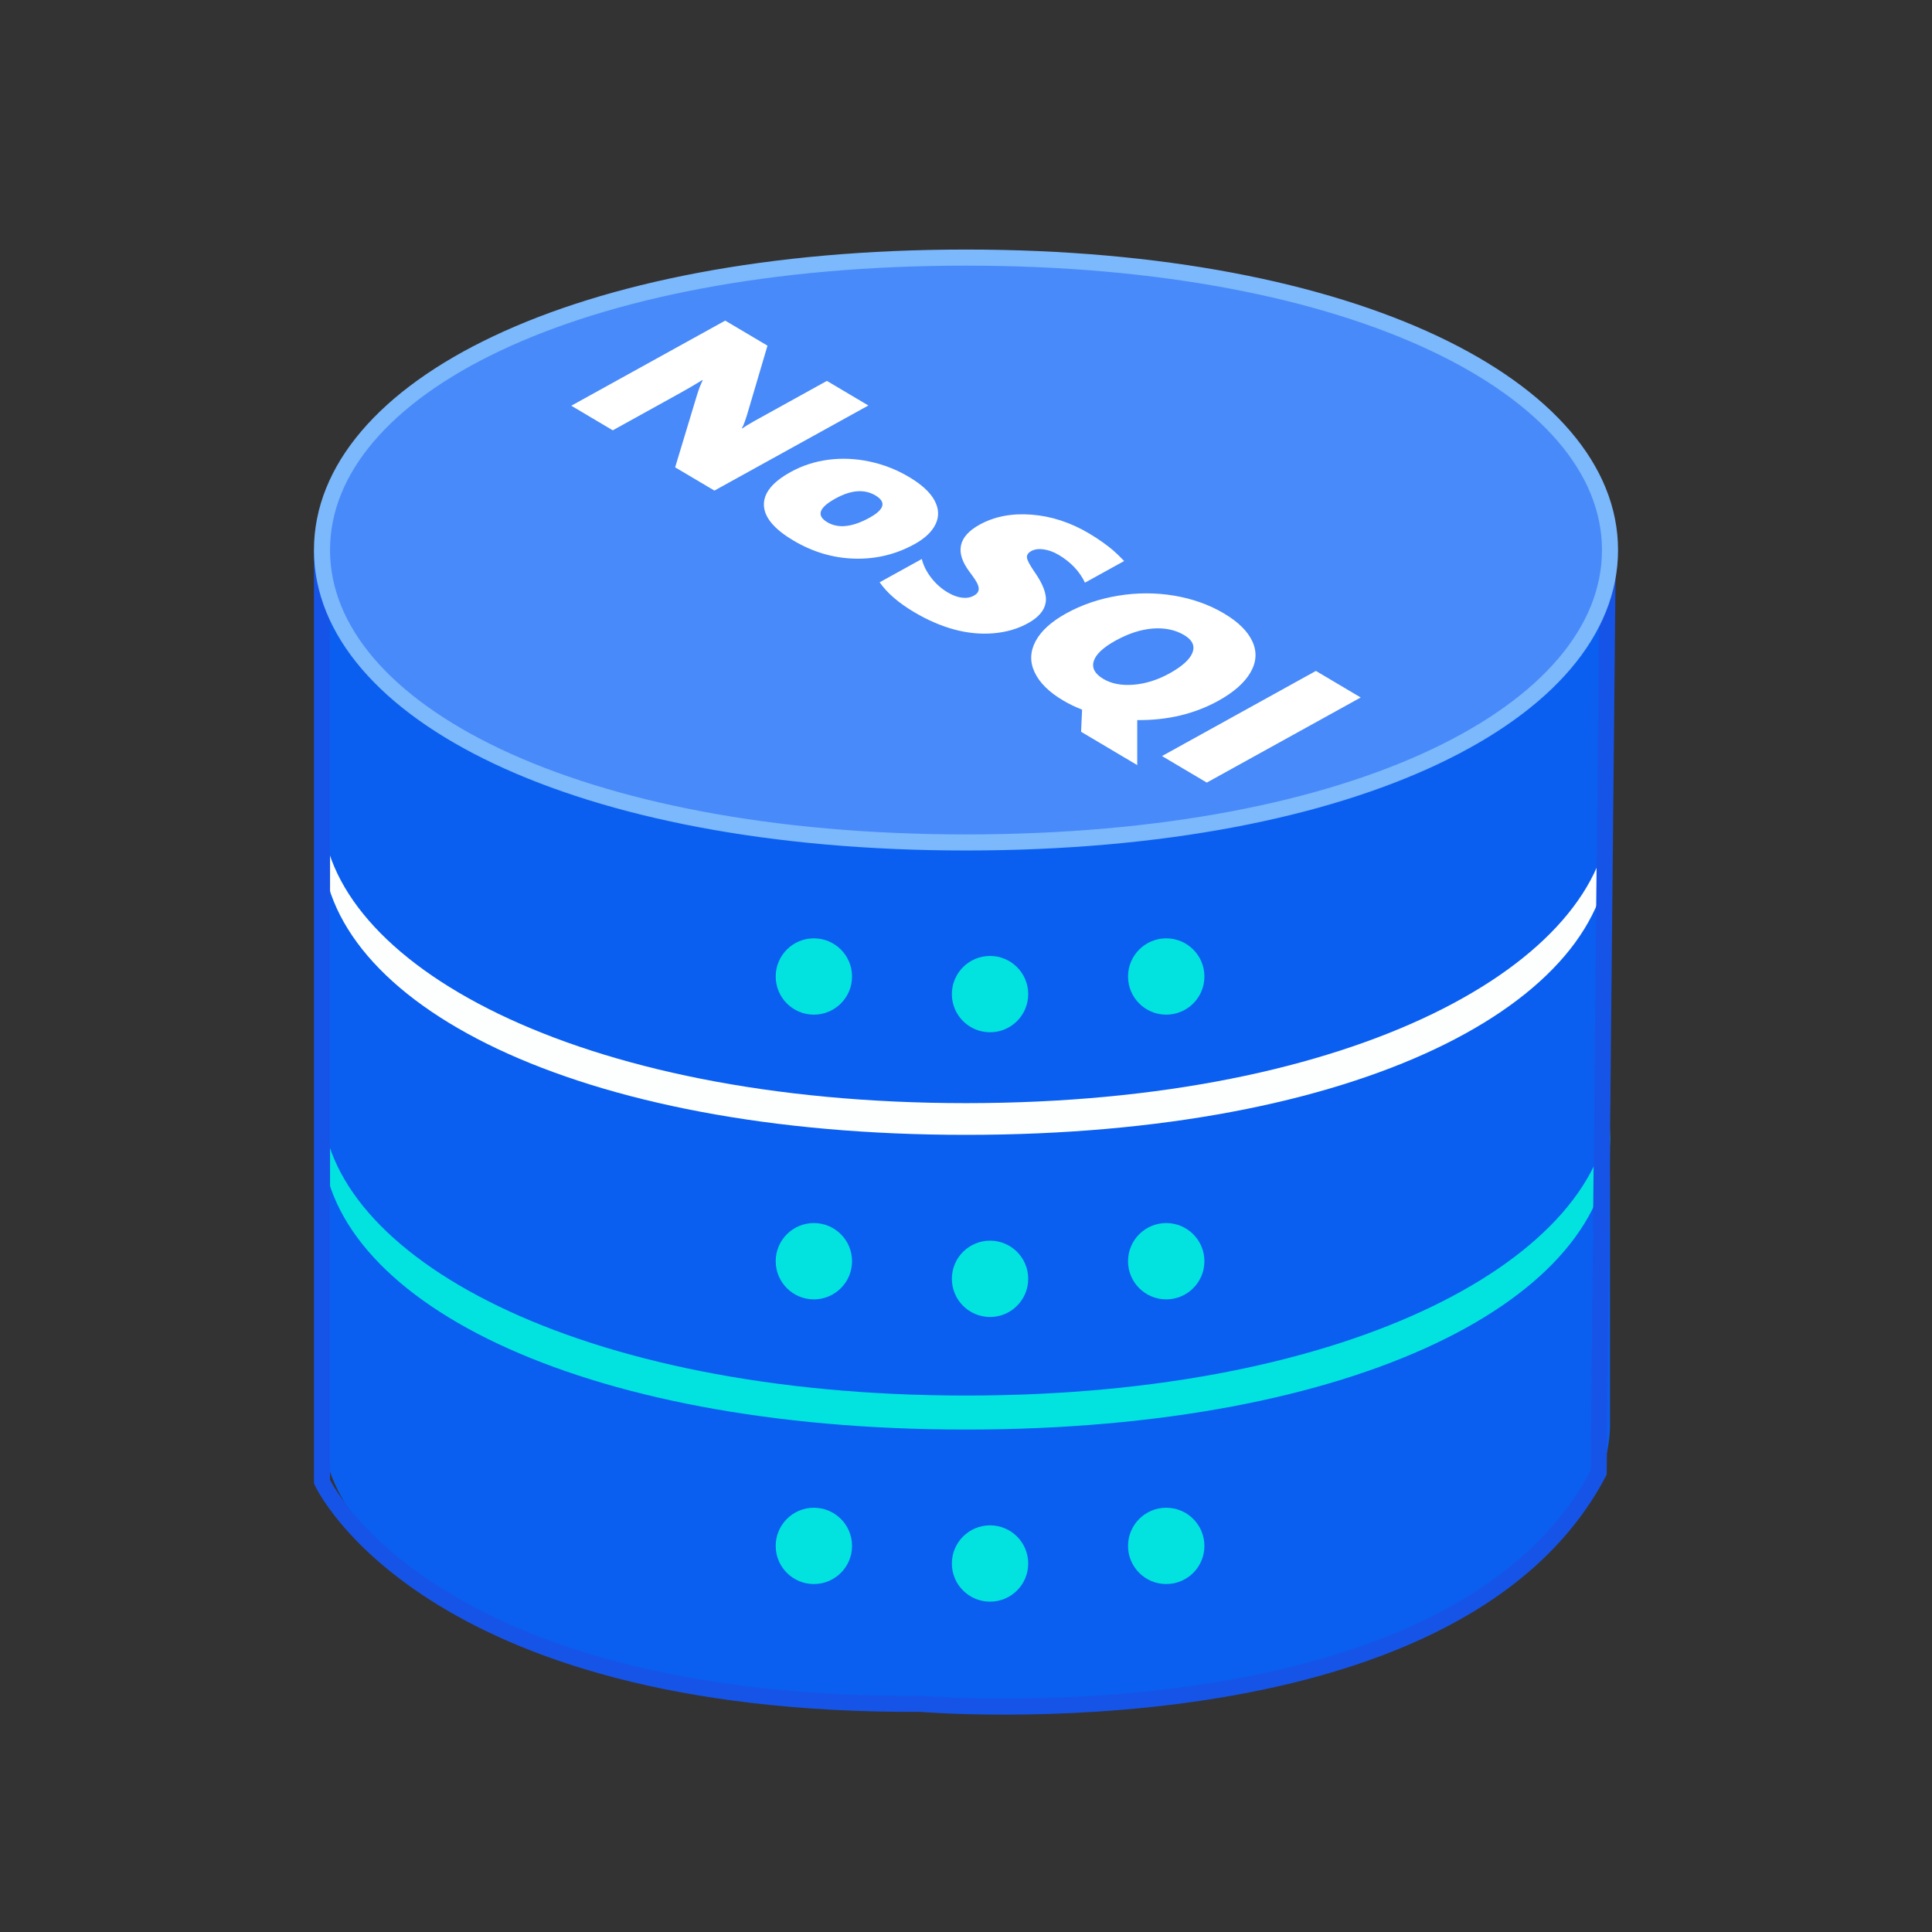 <?xml version="1.0" encoding="UTF-8"?>
<svg xmlns="http://www.w3.org/2000/svg" xmlns:xlink="http://www.w3.org/1999/xlink" width="60px" height="60px" viewBox="0 0 60 60" version="1.1">
  <rect x="0" y="0" width="60" height="60" fill="#333333" stroke="none"/>
  <title>nosql数据库</title>
  <g id="页面" stroke="none" stroke-width="1" fill="none" fill-rule="evenodd">
    <g id="图标" transform="translate(-198, -310)">
      <g id="nosql数据库" transform="translate(208, 318)">
        <g id="编组备份-2">
          <path d="M0,27.314 L0,36.325 C0.071,41.042 7.887,44.914 20,44.914 C32.112,44.914 39.859,41.112 40,36.325 L40,27.314 L0,27.314 Z" id="Fill-1" fill="#0A5FF1"></path>
          <path d="M40,27.315 C40,32.313 32.182,36.396 20,36.396 C7.887,36.396 0,32.313 0,27.315 C0,22.316 7.818,18.233 20,18.233 C32.113,18.163 40,22.246 40,27.315" id="Fill-3" fill="#02E2DF"></path>
          <path d="M0,18.233 L0,26.259 C0.071,30.975 7.887,35.34 20,35.34 C32.112,35.34 39.859,30.975 40,26.259 L40,18.233 L0,18.233 Z" id="Fill-5" fill="#0A5FF1"></path>
          <path d="M40,18.163 C40,23.161 32.182,27.244 20,27.244 C7.887,27.244 0,23.161 0,18.163 C0,13.165 7.818,9.081 20,9.081 C32.113,9.081 40,13.165 40,18.163" id="Fill-7" fill="#FDFFFF"></path>
          <path d="M0,9.152 L0,17.177 C0.071,21.894 7.887,26.259 20,26.259 C32.112,26.259 39.859,21.894 40,17.177 L40,9.152 L0,9.152 Z" id="Fill-9" fill="#0A5FF1"></path>
          <path d="M0,9.081 L0,38.015 C0,38.015 3.169,44.984 18.592,44.914 C18.592,44.914 35.141,46.322 39.648,37.733 L39.93,9.081" id="Stroke-11" stroke="#1654E7" stroke-width="0.5"></path>
          <path d="M40,9.081 C40,14.08 32.182,18.163 20,18.163 C7.887,18.163 0,14.08 0,9.081 C0,4.083 7.818,0 20,0 C32.113,0 40,4.083 40,9.081" id="Fill-13" fill="#488AF9"></path>
          <path d="M40,9.081 C40,14.08 32.182,18.163 20,18.163 C7.887,18.163 0,14.08 0,9.081 C0,4.083 7.818,0 20,0 C32.113,0 40,4.083 40,9.081 Z" id="Stroke-15" stroke="#7BB8FC" stroke-width="0.5"></path>
          <path d="M20.747,21.688 C21.401,21.688 21.932,22.219 21.932,22.873 C21.932,23.528 21.401,24.058 20.747,24.058 C20.092,24.058 19.561,23.528 19.561,22.873 C19.561,22.219 20.092,21.688 20.747,21.688" id="Fill-17" fill="#02E2DF"></path>
          <path d="M15.275,21.141 C15.93,21.141 16.461,21.672 16.461,22.326 C16.461,22.981 15.93,23.511 15.275,23.511 C14.621,23.511 14.09,22.981 14.09,22.326 C14.09,21.672 14.621,21.141 15.275,21.141" id="Fill-19" fill="#02E2DF"></path>
          <path d="M26.218,21.141 C26.873,21.141 27.404,21.672 27.404,22.326 C27.404,22.981 26.873,23.511 26.218,23.511 C25.564,23.511 25.032,22.981 25.032,22.326 C25.032,21.672 25.564,21.141 26.218,21.141" id="Fill-21" fill="#02E2DF"></path>
          <path d="M20.747,30.53 C21.401,30.53 21.932,31.06 21.932,31.715 C21.932,32.369 21.401,32.9 20.747,32.9 C20.092,32.9 19.561,32.369 19.561,31.715 C19.561,31.06 20.092,30.53 20.747,30.53" id="Fill-23" fill="#02E2DF"></path>
          <path d="M15.275,29.983 C15.93,29.983 16.461,30.513 16.461,31.168 C16.461,31.822 15.93,32.353 15.275,32.353 C14.621,32.353 14.09,31.822 14.09,31.168 C14.09,30.513 14.621,29.983 15.275,29.983" id="Fill-25" fill="#02E2DF"></path>
          <path d="M26.218,29.983 C26.873,29.983 27.404,30.513 27.404,31.168 C27.404,31.822 26.873,32.353 26.218,32.353 C25.564,32.353 25.032,31.822 25.032,31.168 C25.032,30.513 25.564,29.983 26.218,29.983" id="Fill-27" fill="#02E2DF"></path>
          <path d="M20.747,39.371 C21.401,39.371 21.932,39.902 21.932,40.557 C21.932,41.211 21.401,41.741 20.747,41.741 C20.092,41.741 19.561,41.211 19.561,40.557 C19.561,39.902 20.092,39.371 20.747,39.371" id="Fill-29" fill="#02E2DF"></path>
          <path d="M15.275,38.824 C15.93,38.824 16.461,39.355 16.461,40.01 C16.461,40.664 15.93,41.194 15.275,41.194 C14.621,41.194 14.09,40.664 14.09,40.01 C14.09,39.355 14.621,38.824 15.275,38.824" id="Fill-31" fill="#02E2DF"></path>
          <path d="M26.218,38.824 C26.873,38.824 27.404,39.355 27.404,40.01 C27.404,40.664 26.873,41.194 26.218,41.194 C25.564,41.194 25.032,40.664 25.032,40.01 C25.032,39.355 25.564,38.824 26.218,38.824" id="Fill-33" fill="#02E2DF"></path>
        </g>
        <path d="M9.03,5.364 L11.036,4.254 C11.33,4.092 11.588,3.942 11.81,3.804 L11.823,3.811 C11.758,3.941 11.699,4.094 11.645,4.271 L10.967,6.513 L12.187,7.236 L16.968,4.593 L15.68,3.829 L13.438,5.069 C13.252,5.174 13.122,5.253 13.049,5.306 L13.036,5.299 C13.055,5.274 13.071,5.243 13.087,5.206 C13.102,5.17 13.117,5.131 13.131,5.091 C13.145,5.051 13.159,5.012 13.171,4.973 C13.183,4.935 13.194,4.902 13.203,4.874 L13.835,2.735 L12.522,1.957 L7.742,4.6 L9.03,5.364 Z M14.641,8.787 C15.244,9.145 15.878,9.332 16.542,9.349 C17.207,9.367 17.827,9.216 18.403,8.898 C18.73,8.717 18.948,8.508 19.059,8.271 C19.17,8.034 19.157,7.789 19.02,7.537 C18.882,7.284 18.618,7.042 18.227,6.811 C17.85,6.587 17.445,6.428 17.013,6.335 C16.581,6.242 16.153,6.223 15.73,6.277 C15.307,6.332 14.914,6.459 14.552,6.66 C13.987,6.972 13.711,7.316 13.724,7.691 C13.736,8.067 14.042,8.432 14.641,8.787 Z M15.694,8.219 C15.346,8.013 15.429,7.768 15.942,7.484 C16.429,7.215 16.844,7.182 17.187,7.386 C17.531,7.59 17.47,7.82 17.006,8.077 C16.47,8.373 16.033,8.42 15.694,8.219 Z M18.391,11.011 C18.807,11.258 19.221,11.437 19.633,11.549 C20.045,11.661 20.45,11.7 20.85,11.667 C21.25,11.634 21.609,11.53 21.926,11.354 C22.253,11.173 22.436,10.958 22.475,10.709 C22.515,10.46 22.395,10.138 22.116,9.744 C21.978,9.542 21.904,9.401 21.893,9.319 C21.883,9.238 21.927,9.169 22.027,9.114 C22.132,9.056 22.261,9.039 22.416,9.062 C22.57,9.084 22.725,9.142 22.879,9.233 C23.255,9.456 23.527,9.743 23.695,10.095 L24.912,9.423 C24.768,9.274 24.651,9.161 24.56,9.084 C24.47,9.007 24.363,8.925 24.241,8.838 C24.12,8.75 23.978,8.659 23.817,8.563 C23.246,8.225 22.653,8.031 22.037,7.983 C21.422,7.935 20.883,8.039 20.42,8.295 C19.76,8.66 19.654,9.144 20.101,9.748 C20.242,9.933 20.329,10.065 20.362,10.144 C20.396,10.222 20.404,10.29 20.387,10.348 C20.37,10.405 20.323,10.455 20.245,10.498 C20.136,10.559 20.012,10.579 19.871,10.561 C19.731,10.543 19.584,10.489 19.432,10.398 C19.23,10.279 19.058,10.124 18.914,9.936 C18.77,9.748 18.675,9.555 18.628,9.36 L17.318,10.084 C17.55,10.416 17.908,10.725 18.391,11.011 Z M25.318,15.761 L25.318,14.363 C26.258,14.372 27.097,14.172 27.837,13.763 C28.315,13.499 28.647,13.206 28.834,12.885 C29.021,12.564 29.041,12.244 28.896,11.925 C28.751,11.606 28.457,11.315 28.015,11.053 C27.556,10.78 27.04,10.596 26.467,10.499 C25.894,10.403 25.313,10.403 24.725,10.5 C24.137,10.597 23.599,10.78 23.112,11.049 C22.648,11.306 22.33,11.594 22.16,11.915 C21.99,12.235 21.98,12.557 22.132,12.88 C22.284,13.203 22.577,13.493 23.01,13.75 C23.197,13.861 23.395,13.957 23.605,14.038 L23.574,14.726 L25.318,15.761 Z M24.266,13.085 C24.002,12.929 23.902,12.745 23.967,12.533 C24.031,12.322 24.258,12.109 24.646,11.894 C25.044,11.674 25.429,11.549 25.802,11.52 C26.174,11.492 26.498,11.559 26.775,11.723 C27.029,11.874 27.115,12.055 27.034,12.267 C26.953,12.478 26.716,12.693 26.323,12.911 C25.952,13.116 25.579,13.234 25.204,13.264 C24.83,13.294 24.517,13.234 24.266,13.085 Z M27.478,16.304 L32.258,13.661 L30.867,12.836 L26.087,15.48 L27.478,16.304 Z" id="NoSQI" fill="#FFFFFF" fill-rule="nonzero" transform="translate(20, 9.13) rotate(-360) translate(-20, -9.13) "></path>
      </g>
    </g>
  </g>
</svg>
